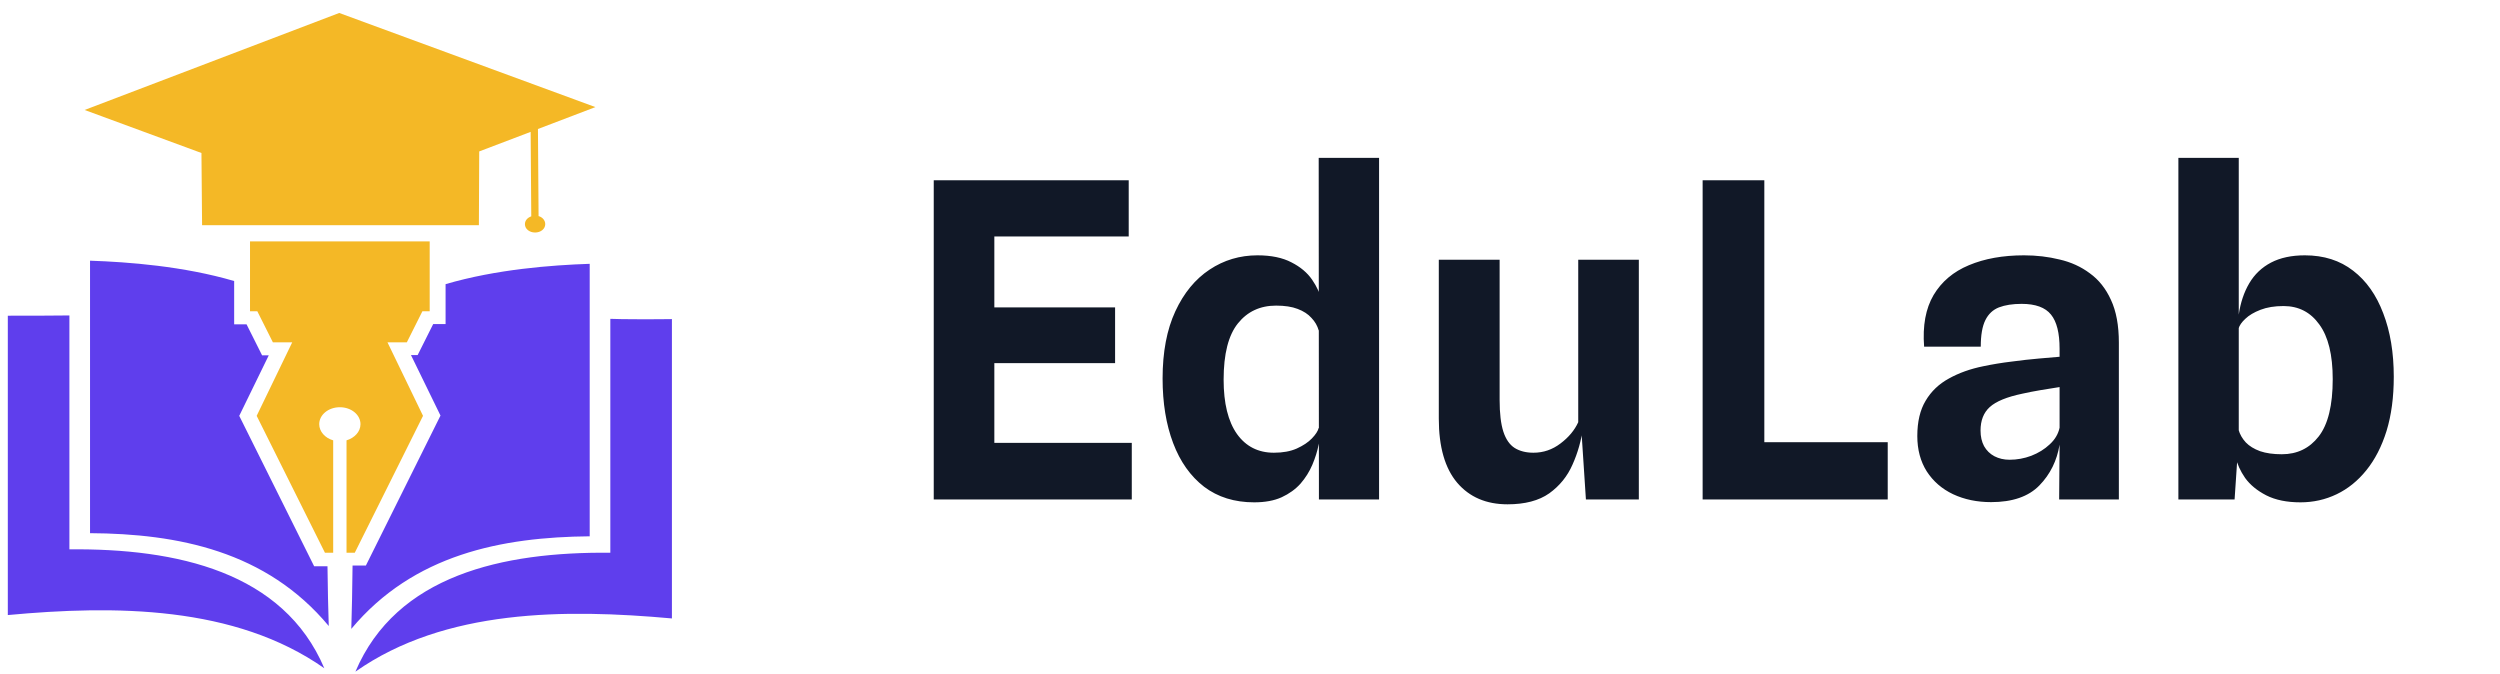 <svg width="167" height="45" viewBox="0 0 167 45" fill="none" xmlns="http://www.w3.org/2000/svg">
<path d="M15.981 27.778L17.953 23.737H17.508L16.469 21.664H15.642V18.772C12.249 17.779 8.58 17.501 6.014 17.414V35.616C11.867 35.651 17.784 36.801 21.961 41.817C21.919 40.685 21.897 39.309 21.876 37.828H20.986L15.981 27.778ZM4.636 36.696V21.072C4.021 21.089 1.349 21.089 0.522 21.089V41.086C7.647 40.424 15.684 40.441 21.664 44.639C18.929 38.194 11.804 36.627 4.636 36.696ZM39.392 35.825V17.623C36.826 17.71 33.158 17.988 29.765 18.981V21.646H28.938L27.899 23.719H27.453L29.425 27.76L24.442 37.776H23.551C23.53 39.361 23.509 40.825 23.467 42.009C27.623 37.027 33.539 35.878 39.392 35.825ZM44.884 21.315C44.057 21.333 41.385 21.333 40.77 21.298V36.923C33.582 36.853 26.478 38.421 23.742 44.866C29.722 40.668 37.759 40.668 44.884 41.312V21.315Z" fill="#5F3EED"/>
<path d="M35.977 14.435L35.935 8.617L39.773 7.154L22.66 0.866L5.653 7.346L13.457 10.22L13.499 15.045H31.99L32.012 10.115L35.447 8.809L35.489 14.452C35.235 14.54 35.065 14.731 35.065 14.975C35.065 15.289 35.362 15.532 35.744 15.532C36.125 15.532 36.422 15.289 36.422 14.975C36.422 14.714 36.231 14.505 35.977 14.435ZM16.68 16.125H28.703V20.793H28.216L27.177 22.866H25.883L28.258 27.778L23.699 36.923H23.148V29.415C23.678 29.258 24.081 28.84 24.081 28.335C24.081 27.708 23.466 27.203 22.702 27.203C21.939 27.203 21.324 27.708 21.324 28.335C21.324 28.823 21.706 29.258 22.257 29.415V36.923H21.706L17.146 27.778L19.521 22.866H18.228L17.189 20.793H16.701V16.125H16.68Z" fill="#F4B826"/>
<path d="M62.374 33.366V12.04H75.398V15.795H64.984L66.422 14.475V21.486L64.984 20.532H74.488V24.258H65.336L66.422 23.246V30.916L64.984 29.582H75.603V33.366H62.374ZM83.777 33.556C82.467 33.556 81.352 33.209 80.433 32.515C79.524 31.811 78.834 30.838 78.365 29.596C77.896 28.355 77.661 26.917 77.661 25.284C77.661 23.515 77.945 22.019 78.512 20.796C79.079 19.574 79.841 18.645 80.8 18.01C81.758 17.374 82.824 17.056 83.997 17.056C84.916 17.056 85.674 17.213 86.27 17.526C86.867 17.829 87.326 18.215 87.649 18.684C87.972 19.154 88.182 19.618 88.28 20.078L89.042 20.928L88.089 22.072C88.001 21.759 87.84 21.481 87.605 21.236C87.38 20.982 87.072 20.782 86.681 20.635C86.3 20.488 85.821 20.415 85.244 20.415C84.178 20.415 83.327 20.811 82.692 21.603C82.056 22.395 81.738 23.647 81.738 25.358C81.738 26.942 82.037 28.154 82.633 28.995C83.23 29.826 84.051 30.242 85.097 30.242C85.694 30.242 86.202 30.149 86.622 29.963C87.053 29.767 87.39 29.543 87.634 29.288C87.889 29.024 88.04 28.79 88.089 28.584L88.265 28.922L88.089 29.684C88.001 30.134 87.859 30.589 87.664 31.048C87.468 31.508 87.204 31.928 86.872 32.31C86.539 32.681 86.119 32.984 85.61 33.219C85.112 33.444 84.501 33.556 83.777 33.556ZM88.104 33.366L88.089 10.544H92.122V33.366H88.104ZM100.703 33.688C99.285 33.688 98.165 33.209 97.344 32.251C96.523 31.283 96.112 29.855 96.112 27.968V17.35H100.175V26.722C100.175 27.611 100.258 28.316 100.424 28.834C100.59 29.342 100.84 29.704 101.172 29.919C101.514 30.134 101.935 30.242 102.434 30.242C103.098 30.242 103.7 30.036 104.238 29.626C104.785 29.215 105.181 28.741 105.426 28.203V17.35H109.474V33.366H105.939L105.543 27.323L105.748 28.54C105.631 29.42 105.396 30.252 105.044 31.034C104.702 31.816 104.184 32.456 103.49 32.955C102.795 33.444 101.866 33.688 100.703 33.688ZM113.736 33.366V12.04H117.857V31.928L115.525 29.538H126.1V33.366H113.736ZM133.004 33.542C132.066 33.542 131.22 33.366 130.467 33.014C129.724 32.662 129.137 32.153 128.707 31.488C128.287 30.823 128.076 30.036 128.076 29.127C128.076 28.169 128.262 27.382 128.634 26.766C129.005 26.14 129.523 25.646 130.188 25.284C130.853 24.913 131.621 24.639 132.491 24.463C133.097 24.336 133.723 24.233 134.368 24.155C135.023 24.067 135.635 23.999 136.202 23.95C136.769 23.901 137.228 23.862 137.58 23.832V23.29C137.58 22.244 137.39 21.486 137.008 21.016C136.627 20.537 135.972 20.298 135.043 20.298C134.447 20.298 133.943 20.376 133.532 20.532C133.131 20.689 132.828 20.972 132.623 21.383C132.418 21.794 132.315 22.385 132.315 23.158H128.531C128.423 21.759 128.634 20.611 129.162 19.711C129.699 18.811 130.487 18.147 131.523 17.716C132.569 17.276 133.796 17.056 135.204 17.056C136.035 17.056 136.827 17.149 137.58 17.335C138.343 17.511 139.018 17.819 139.604 18.259C140.201 18.689 140.67 19.281 141.012 20.034C141.364 20.787 141.54 21.74 141.54 22.894V33.366H137.551L137.58 29.699C137.404 30.775 136.955 31.684 136.231 32.427C135.507 33.17 134.432 33.542 133.004 33.542ZM134.236 30.711C134.735 30.711 135.219 30.623 135.688 30.447C136.167 30.261 136.578 30.007 136.92 29.684C137.272 29.362 137.492 28.99 137.58 28.57V25.856C137.189 25.915 136.764 25.983 136.304 26.062C135.845 26.14 135.444 26.218 135.102 26.296C134.065 26.512 133.337 26.81 132.916 27.191C132.506 27.563 132.3 28.086 132.3 28.76C132.3 29.161 132.379 29.508 132.535 29.802C132.701 30.095 132.931 30.32 133.224 30.476C133.527 30.633 133.865 30.711 134.236 30.711ZM153.67 33.556C152.761 33.556 151.998 33.4 151.382 33.087C150.776 32.774 150.307 32.388 149.974 31.928C149.652 31.459 149.441 30.995 149.344 30.535L148.742 29.332L149.534 28.702C149.622 29.015 149.784 29.298 150.018 29.552C150.253 29.797 150.571 29.992 150.972 30.139C151.373 30.276 151.857 30.344 152.424 30.344C153.45 30.344 154.272 29.948 154.888 29.156C155.513 28.355 155.826 27.079 155.826 25.328C155.826 23.705 155.528 22.488 154.932 21.676C154.345 20.855 153.548 20.444 152.541 20.444C151.945 20.444 151.431 20.527 151.001 20.694C150.571 20.86 150.233 21.06 149.989 21.295C149.745 21.52 149.593 21.74 149.534 21.955L149.329 21.794L149.549 21.016C149.666 20.215 149.901 19.515 150.253 18.919C150.605 18.323 151.089 17.863 151.705 17.54C152.321 17.218 153.074 17.056 153.964 17.056C155.235 17.056 156.31 17.399 157.19 18.083C158.07 18.758 158.74 19.706 159.2 20.928C159.669 22.141 159.904 23.554 159.904 25.167C159.904 26.536 159.742 27.744 159.42 28.79C159.097 29.826 158.647 30.701 158.07 31.415C157.503 32.119 156.843 32.652 156.09 33.014C155.337 33.376 154.531 33.556 153.67 33.556ZM145.516 33.366V10.544H149.549V18.156V29.23L149.769 29.919L149.446 30.755L149.27 33.366H145.516Z" fill="#111827"/>
</svg>
